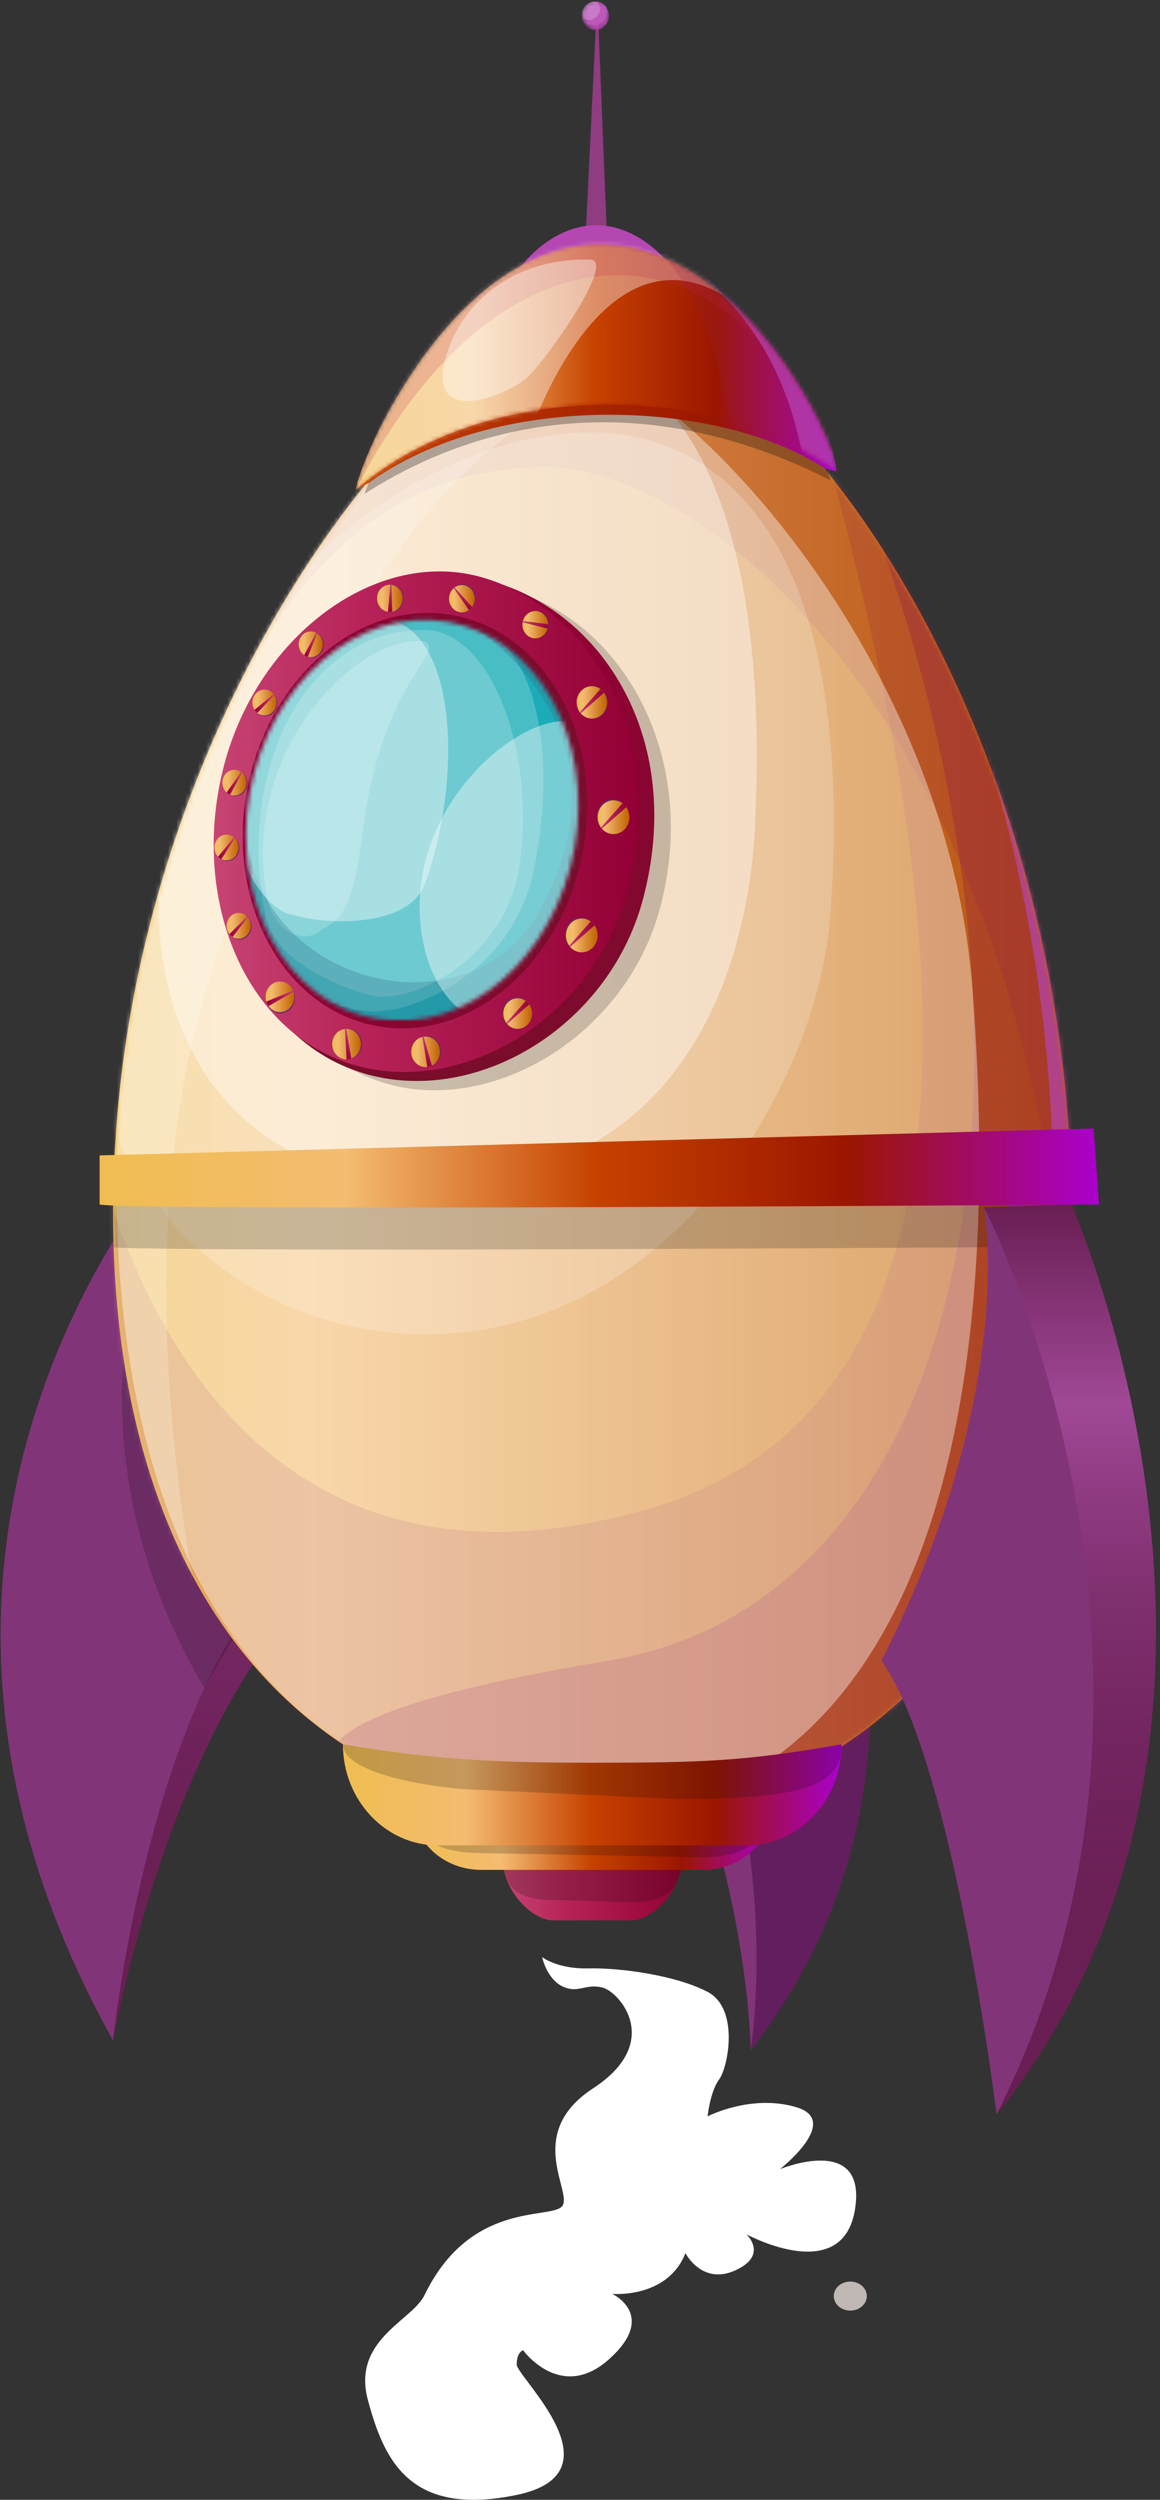 <svg width="273" height="588" viewBox="0 0 273 588" fill="none" xmlns="http://www.w3.org/2000/svg">
<rect x="0" y="0" width="273" height="588" fill="#333333" stroke="none"/>
<g id="cohete">
<g id="Group">
<path id="Vector" d="M176.653 482.259C176.653 482.259 176.497 410.504 124.781 346.576C61.885 268.828 162.562 283.966 162.562 283.966C155.925 274.506 239.754 402.045 176.653 482.259Z" fill="#823479"/>
<path id="Vector_2" d="M176.653 482.259C176.653 482.259 189.143 410.297 139.374 343.024C79.74 262.419 165.181 283.966 165.181 283.966C157.836 275.303 249.197 388.932 176.653 482.259Z" fill="#631E5E"/>
<path id="Vector_3" opacity="0.2" d="M166.456 437.221C166.456 437.221 155.565 373.086 127.067 346.575C54.483 279.057 164.847 283.965 164.847 283.965C156.338 275.038 218.032 354.54 166.456 437.221Z" fill="#0B0A0C"/>
<path id="Vector_4" d="M26.605 479.949C26.605 479.949 40.323 402.283 77.005 371.06C149.895 309.017 52.509 269.253 52.509 269.253C52.509 269.253 -41.432 358.109 26.605 479.949Z" fill="url(#paint0_linear_43_766)"/>
<path id="Vector_5" d="M26.606 479.949C26.606 479.949 34.749 402.283 64.928 371.06C131.852 301.821 43.219 269.253 43.219 269.253C43.219 269.253 -41.431 358.109 26.606 479.949Z" fill="#823479"/>
<path id="Vector_6" opacity="0.2" d="M48.068 397.08C48.068 397.08 55.089 383.947 64.929 371.061C123.787 293.973 43.219 269.254 43.219 269.254C43.219 269.254 7.498 327.792 48.068 397.08Z" fill="#0B0A0C"/>
<g id="Group_2">
<path id="Vector_7" d="M252.142 285.01C252.142 382.037 201.654 427.232 139.374 427.232C77.094 427.232 26.606 379.81 26.606 285.01C26.606 168.893 104.233 74.763 141.232 74.763C182.464 74.763 252.142 168.893 252.142 285.01Z" fill="url(#paint1_linear_43_766)"/>
<g id="Clip path group">
<mask id="mask0_43_766" style="mask-type:luminance" maskUnits="userSpaceOnUse" x="26" y="74" width="227" height="354">
<g id="SVGID_00000158025584334059189310000012017291091320089764_">
<path id="Vector_8" d="M252.142 285.01C252.142 382.037 201.654 427.232 139.374 427.232C77.094 427.232 26.606 379.81 26.606 285.01C26.606 168.893 104.233 74.763 141.232 74.763C182.464 74.763 252.142 168.893 252.142 285.01Z" fill="white"/>
</g>
</mask>
<g mask="url(#mask0_43_766)">
<g id="Group_3">
<path id="Vector_9" opacity="0.2" d="M252.141 330.429C288.373 134.689 72.046 -56.407 45.036 52.981C18.026 162.37 -28.425 280.011 -18.206 308.68C-7.986 337.349 6.878 237.461 6.878 225.764C6.878 214.066 13.221 284.347 40.013 200.595C66.335 118.314 104.214 110.606 126.752 109.855C167.599 108.492 247.495 176.21 252.141 330.429Z" fill="#962245"/>
<path id="Vector_10" opacity="0.2" d="M187.183 80.487C209.405 158.415 256.379 325.726 151.806 355.143C31.961 388.856 18.025 247.551 18.025 247.551C18.025 247.551 21.248 488.498 26.605 490.527C31.961 492.555 296.733 463.909 296.733 463.909V128.758L187.183 80.487Z" fill="#962245"/>
<path id="Vector_11" opacity="0.2" d="M187.183 80.487C255.857 218.203 240.063 374.6 143.107 390.636C24.839 410.196 104.077 427.232 104.077 427.232C104.077 427.232 21.249 488.497 26.605 490.527C31.962 492.555 296.733 463.909 296.733 463.909V128.758L187.183 80.487Z" fill="#962245"/>
<path id="Vector_12" opacity="0.2" d="M187.183 80.487C255.857 218.203 240.063 374.6 143.107 390.636C24.839 410.196 104.077 427.232 104.077 427.232C104.077 427.232 21.249 488.497 26.605 490.527C31.962 492.555 296.733 463.909 296.733 463.909V128.758L187.183 80.487Z" fill="#962245"/>
<path id="Vector_13" opacity="0.7" d="M187.183 80.487C276.295 212.839 268.399 414.458 154.593 432.478C36.208 451.223 104.077 427.232 104.077 427.232C104.077 427.232 21.249 488.497 26.605 490.527C31.962 492.555 296.733 463.909 296.733 463.909V128.758L187.183 80.487Z" fill="#B547B2"/>
<path id="Vector_14" opacity="0.2" d="M232.631 167.313C254.671 110.225 72.044 -56.407 45.035 52.981C18.025 162.37 -28.426 280.011 -18.207 308.681C-7.987 337.349 57.974 445.762 57.974 434.064C57.974 422.367 22.671 316.589 48.683 232.56C74.696 148.53 100.371 106.074 143.106 89.184C185.842 72.293 232.631 167.313 232.631 167.313Z" fill="white"/>
<path id="Vector_15" opacity="0.2" d="M139.373 101.691C164.909 101.81 202.105 120.826 195.453 214.765C192.382 258.139 154.055 317.957 94.207 313.623C39.194 309.639 1.039 252.99 31.387 190.38C61.736 127.769 105.946 101.536 139.373 101.691Z" fill="white"/>
<path id="Vector_16" opacity="0.4" d="M130.464 83.273C156 83.392 181.46 112.095 177.745 193.388C175.759 236.834 153.98 282.081 94.133 277.747C39.12 273.763 26.842 217.114 45.272 173.616C72.483 109.394 97.039 83.119 130.464 83.273Z" fill="url(#paint2_radial_43_766)"/>
<path id="Vector_17" opacity="0.4" d="M130.465 83.273C156 83.392 222.692 151.491 228.866 232.615C245.37 449.456 129.409 445.827 77.507 408.08C5.71 355.863 26.841 217.113 45.271 173.616C72.483 109.394 97.039 83.119 130.465 83.273Z" fill="url(#paint3_radial_43_766)"/>
</g>
</g>
</g>
<g id="Clip path group_2">
<mask id="mask1_43_766" style="mask-type:luminance" maskUnits="userSpaceOnUse" x="26" y="74" width="227" height="354">
<g id="SVGID_00000158025584334059189310000012017291091320089764__2">
<path id="Vector_18" d="M252.142 285.01C252.142 382.037 201.654 427.232 139.374 427.232C77.094 427.232 26.606 379.81 26.606 285.01C26.606 168.893 104.233 74.763 141.232 74.763C182.464 74.763 252.142 168.893 252.142 285.01Z" fill="white"/>
</g>
</mask>
<g mask="url(#mask1_43_766)">
<path id="Vector_19" opacity="0.2" d="M23.446 293.209C31.874 294.813 258.645 293.209 258.645 293.209L257.392 275.325L23.446 281.659V293.209Z" fill="#0B0A0C"/>
</g>
</g>
</g>
<path id="Vector_20" d="M139.374 439.665C131.147 439.665 126.137 439.235 118.271 436.988C118.271 445.111 125.584 451.695 130.021 451.695H148.728C153.166 451.695 160.479 445.111 160.479 436.988C152.324 439.467 148.692 439.665 139.374 439.665Z" fill="url(#paint4_linear_43_766)"/>
<path id="Vector_21" opacity="0.2" d="M139.374 439.665C131.147 439.665 126.137 439.235 118.271 436.988C118.271 445.111 123.396 446.205 127.434 446.835L148.728 447.453C153.166 447.453 160.479 446.835 160.479 436.989C152.324 439.467 148.692 439.665 139.374 439.665Z" fill="#0B0A0C"/>
<path id="Vector_22" d="M139.374 427.803C122.939 427.803 112.927 427.372 97.211 425.126C97.211 433.248 104.397 439.832 113.262 439.832H165.483C174.348 439.832 181.534 433.248 181.534 425.126C165.244 427.603 157.99 427.803 139.374 427.803Z" fill="url(#paint5_linear_43_766)"/>
<path id="Vector_23" opacity="0.2" d="M139.374 427.803C122.939 427.803 112.927 427.372 97.211 425.126C97.211 433.248 104.397 435.878 113.262 435.878L165.483 436.866C174.348 436.866 181.534 433.248 181.534 425.126C165.244 427.603 157.99 427.803 139.374 427.803Z" fill="#0B0A0C"/>
<path id="Vector_24" d="M139.374 414.623C116.503 414.623 102.572 413.927 80.703 410.296C80.703 423.422 90.703 434.063 103.039 434.063H175.709C188.045 434.063 198.045 423.422 198.045 410.296C175.375 414.301 165.279 414.623 139.374 414.623Z" fill="url(#paint6_linear_43_766)"/>
<path id="Vector_25" opacity="0.2" d="M139.374 414.623C116.503 414.623 102.572 413.927 80.703 410.296C80.703 414.979 90.6 418.806 106.854 420.645C107.813 420.754 108.779 420.823 109.743 420.867L159.475 423.167C190.208 423.167 198.045 419.73 198.045 410.295C175.375 414.301 165.279 414.623 139.374 414.623Z" fill="#0B0A0C"/>
<path id="Vector_26" d="M140.738 3.376H140.361L137.5 62.168L143.107 62.147L140.738 3.376Z" fill="#8F3C81"/>
<path id="Vector_27" d="M164.828 79.594C164.828 90.458 153.847 73.799 140.303 73.799C126.759 73.799 115.779 90.458 115.779 79.594C115.779 68.731 126.759 52.981 140.303 52.981C153.848 52.981 164.828 68.731 164.828 79.594Z" fill="#B547B2"/>
<g id="Group_4">
<g id="Clip path group_3">
<mask id="mask2_43_766" style="mask-type:luminance" maskUnits="userSpaceOnUse" x="136" y="0" width="8" height="8">
<g id="SVGID_00000167374254760229547950000003987236683818581404_">
<path id="Vector_28" d="M140.304 7.069C142.139 7.069 143.626 5.487 143.626 3.535C143.626 1.582 142.139 0 140.304 0C138.47 0 136.982 1.582 136.982 3.535C136.982 5.487 138.47 7.069 140.304 7.069Z" fill="white"/>
</g>
</mask>
<g mask="url(#mask2_43_766)">
<path id="Vector_29" d="M143.301 3.701C143.301 5.561 141.885 7.069 140.136 7.069C138.388 7.069 136.971 5.561 136.971 3.701C136.971 1.84 138.388 0.333 140.136 0.333C141.885 0.333 143.301 1.84 143.301 3.701Z" fill="#B547B2"/>
</g>
</g>
<g id="Clip path group_4">
<mask id="mask3_43_766" style="mask-type:luminance" maskUnits="userSpaceOnUse" x="136" y="0" width="8" height="8">
<g id="SVGID_00000167374254760229547950000003987236683818581404__2">
<path id="Vector_30" d="M140.304 7.069C142.139 7.069 143.626 5.487 143.626 3.535C143.626 1.582 142.139 0 140.304 0C138.47 0 136.982 1.582 136.982 3.535C136.982 5.487 138.47 7.069 140.304 7.069Z" fill="white"/>
</g>
</mask>
<g mask="url(#mask3_43_766)">
<path id="Vector_31" opacity="0.1" d="M142.883 2.022C143.355 3.449 142.389 5.112 140.726 5.734C139.062 6.357 137.331 5.704 136.859 4.276C136.388 2.848 137.354 1.186 139.017 0.564C140.68 -0.058 142.412 0.594 142.883 2.022Z" fill="white"/>
</g>
</g>
<g id="Clip path group_5">
<mask id="mask4_43_766" style="mask-type:luminance" maskUnits="userSpaceOnUse" x="136" y="0" width="8" height="8">
<g id="SVGID_00000167374254760229547950000003987236683818581404__3">
<path id="Vector_32" d="M140.304 7.069C142.139 7.069 143.626 5.487 143.626 3.535C143.626 1.582 142.139 0 140.304 0C138.47 0 136.982 1.582 136.982 3.535C136.982 5.487 138.47 7.069 140.304 7.069Z" fill="white"/>
</g>
</mask>
<g mask="url(#mask4_43_766)">
<path id="Vector_33" opacity="0.2" d="M140.794 0.915C141.469 1.711 141.251 3.092 140.305 4.001C139.36 4.909 138.046 5.001 137.37 4.206C136.695 3.41 136.914 2.029 137.859 1.12C138.805 0.211 140.119 0.119 140.794 0.915Z" fill="white"/>
</g>
</g>
</g>
<g id="Group_5">
<path id="Vector_34" opacity="0.3" d="M85.79 116.163C97.362 108.873 138.468 84.117 195.454 112.972C193.474 105.965 191.118 102.07 191.118 102.07C191.118 102.07 123.391 76.824 105.073 92.166C88.439 106.095 85.79 116.163 85.79 116.163Z" fill="#0B0A0C"/>
<path id="Vector_35" d="M194.371 110.321C168.52 93.463 116.499 92.065 86.752 113.625L83.697 115.215C83.697 115.215 108.857 63.149 141.278 63.149C171.984 63.149 196.91 110.871 196.91 110.871L194.371 110.321Z" fill="url(#paint7_linear_43_766)"/>
<g id="Group_6">
<g id="Clip path group_6">
<mask id="mask5_43_766" style="mask-type:luminance" maskUnits="userSpaceOnUse" x="83" y="57" width="114" height="59">
<g id="SVGID_00000145019851787806491830000015862301563860783263_">
<path id="Vector_36" d="M196.91 110.871C169.689 90.566 115.322 87.994 83.697 115.215C84.541 108.57 106.214 57.45 141.278 57.45C174.826 57.451 196.91 103.97 196.91 110.871Z" fill="white"/>
</g>
</mask>
<g mask="url(#mask5_43_766)">
<path id="Vector_37" d="M196.91 110.871C169.689 90.566 115.322 87.994 83.697 115.215C84.541 108.57 106.214 57.45 141.278 57.45C174.826 57.451 196.91 103.97 196.91 110.871Z" fill="url(#paint8_linear_43_766)"/>
</g>
</g>
<g id="Clip path group_7">
<mask id="mask6_43_766" style="mask-type:luminance" maskUnits="userSpaceOnUse" x="83" y="57" width="114" height="59">
<g id="SVGID_00000145019851787806491830000015862301563860783263__2">
<path id="Vector_38" d="M196.91 110.871C169.689 90.566 115.322 87.994 83.697 115.215C84.541 108.57 106.214 57.45 141.278 57.45C174.826 57.451 196.91 103.97 196.91 110.871Z" fill="white"/>
</g>
</mask>
<g mask="url(#mask6_43_766)">
<path id="Vector_39" opacity="0.4" d="M118.776 127.11C106.607 130.201 89.693 119.426 83.698 115.217C84.542 108.571 121.606 12.978 170.375 69.565C137.28 49.802 118.049 115.217 118.776 127.11Z" fill="url(#paint9_radial_43_766)"/>
</g>
</g>
<g id="Clip path group_8">
<mask id="mask7_43_766" style="mask-type:luminance" maskUnits="userSpaceOnUse" x="83" y="57" width="114" height="59">
<g id="SVGID_00000145019851787806491830000015862301563860783263__3">
<path id="Vector_40" d="M196.91 110.871C169.689 90.566 115.322 87.994 83.697 115.215C84.541 108.57 106.214 57.45 141.278 57.45C174.826 57.451 196.91 103.97 196.91 110.871Z" fill="white"/>
</g>
</mask>
<g mask="url(#mask7_43_766)">
<path id="Vector_41" opacity="0.2" d="M83.697 115.216C75.844 74.252 174.655 -30.999 196.91 110.872C174.655 50.501 118.991 46.775 83.697 115.216Z" fill="#BF2B52"/>
</g>
</g>
<g id="Clip path group_9">
<mask id="mask8_43_766" style="mask-type:luminance" maskUnits="userSpaceOnUse" x="83" y="57" width="114" height="59">
<g id="SVGID_00000145019851787806491830000015862301563860783263__4">
<path id="Vector_42" d="M196.91 110.871C169.689 90.566 115.322 87.994 83.697 115.215C84.541 108.57 106.214 57.45 141.278 57.45C174.826 57.451 196.91 103.97 196.91 110.871Z" fill="white"/>
</g>
</mask>
<g mask="url(#mask8_43_766)">
<path id="Vector_43" opacity="0.2" d="M173.418 109.181C168.441 71.08 157.816 61.187 148.529 51.873C143.75 47.081 187.752 52.484 196.911 110.871C184.231 110.394 178.13 108.548 173.418 109.181Z" fill="#962245"/>
</g>
</g>
<g id="Clip path group_10">
<mask id="mask9_43_766" style="mask-type:luminance" maskUnits="userSpaceOnUse" x="83" y="57" width="114" height="59">
<g id="SVGID_00000145019851787806491830000015862301563860783263__5">
<path id="Vector_44" d="M196.91 110.871C169.689 90.566 115.322 87.994 83.697 115.215C84.541 108.57 106.214 57.45 141.278 57.45C174.826 57.451 196.91 103.97 196.91 110.871Z" fill="white"/>
</g>
</mask>
<g mask="url(#mask9_43_766)">
<path id="Vector_45" opacity="0.7" d="M190.089 114.553C185.112 76.453 166.256 66.764 156.968 57.45C152.189 52.658 187.751 52.483 196.911 110.871C184.23 110.394 194.8 113.92 190.089 114.553Z" fill="#B547B2"/>
</g>
</g>
<g id="Clip path group_11">
<mask id="mask10_43_766" style="mask-type:luminance" maskUnits="userSpaceOnUse" x="83" y="57" width="114" height="59">
<g id="SVGID_00000145019851787806491830000015862301563860783263__6">
<path id="Vector_46" d="M196.91 110.871C169.689 90.566 115.322 87.994 83.697 115.215C84.541 108.57 106.214 57.45 141.278 57.45C174.826 57.451 196.91 103.97 196.91 110.871Z" fill="white"/>
</g>
</mask>
<g mask="url(#mask10_43_766)">
<path id="Vector_47" opacity="0.4" d="M138.841 61.054C118.92 60.608 107.282 73.321 104.568 85.429C101.214 100.4 119.937 92.88 124.436 88.456C128.935 84.032 145.193 61.196 138.841 61.054Z" fill="url(#paint10_radial_43_766)"/>
</g>
</g>
</g>
</g>
<path id="Vector_48" d="M234.537 497.308C234.537 497.308 253.735 423.356 231.568 283.966L252.136 283.278C252.136 283.278 307.044 407.231 234.537 497.308Z" fill="url(#paint11_linear_43_766)"/>
<path id="Vector_49" d="M234.537 497.308C234.537 497.308 224.294 414.179 207.444 390.637C239.823 326.546 231.567 283.966 231.567 283.966C231.567 283.966 287.511 392.876 234.537 497.308Z" fill="#823479"/>
<path id="Vector_50" opacity="0.2" d="M57.947 183.077C66.077 152.177 95.181 131.419 121.135 139.151C147.089 146.884 164.747 178.747 155.296 213.722C146.962 244.56 114.034 263.256 88.636 254.139C63.099 244.972 49.816 213.976 57.947 183.077Z" fill="#0B0A0C"/>
<path id="Vector_51" d="M54.56 181.275C62.691 150.375 91.301 129.47 116.669 137.028C142.038 144.586 161.18 174.104 151.366 211.337C143.222 242.233 110.757 260.972 84.217 252.03C59.103 243.568 46.43 212.175 54.56 181.275Z" fill="url(#paint12_linear_43_766)"/>
<path id="Vector_52" d="M52.745 179.948C60.807 149.303 88.945 128.499 113.825 135.912C138.703 143.325 157.413 172.518 147.679 209.444C139.603 240.085 107.688 258.753 81.663 249.972C57.034 241.663 44.681 210.593 52.745 179.948Z" fill="url(#paint13_linear_43_766)"/>
<g id="Group_7">
<path id="Vector_53" d="M147.917 191.999C147.917 194.196 146.244 195.975 144.18 195.975C142.117 195.975 140.444 194.196 140.444 191.999C140.444 189.803 142.117 188.023 144.18 188.023C146.244 188.023 147.917 189.803 147.917 191.999Z" fill="#682563"/>
<path id="Vector_54" d="M148.129 192.226C148.129 194.422 146.456 196.201 144.392 196.201C142.328 196.201 140.656 194.422 140.656 192.226C140.656 190.029 142.328 188.25 144.392 188.25C146.456 188.25 148.129 190.029 148.129 192.226Z" fill="url(#paint14_linear_43_766)"/>
<path id="Vector_55" d="M141.423 194.667L146.494 188.938L146.96 189.321L147.396 189.862L141.645 194.916L141.423 194.667Z" fill="url(#paint15_linear_43_766)"/>
</g>
<g id="Group_8">
<path id="Vector_56" d="M143.039 165.277C143.039 167.381 141.435 169.088 139.458 169.088C137.48 169.088 135.876 167.381 135.876 165.277C135.876 163.173 137.48 161.466 139.458 161.466C141.435 161.466 143.039 163.173 143.039 165.277Z" fill="#682563"/>
<path id="Vector_57" d="M142.871 165.212C142.871 167.316 141.268 169.022 139.29 169.022C137.313 169.022 135.709 167.316 135.709 165.212C135.709 163.107 137.313 161.401 139.29 161.401C141.268 161.401 142.871 163.107 142.871 165.212Z" fill="url(#paint16_linear_43_766)"/>
<path id="Vector_58" d="M136.444 167.553L141.305 162.061L141.752 162.429L142.17 162.947L136.657 167.792L136.444 167.553Z" fill="url(#paint17_linear_43_766)"/>
</g>
<g id="Group_9">
<path id="Vector_59" d="M127.96 149.508C126.629 150.576 124.736 150.292 123.732 148.875C122.729 147.458 122.995 145.445 124.327 144.376C125.659 143.309 127.551 143.592 128.555 145.009C129.557 146.426 129.291 148.441 127.96 149.508Z" fill="#682563"/>
<path id="Vector_60" d="M127.794 149.508C126.462 150.576 124.57 150.292 123.566 148.875C122.563 147.458 122.829 145.445 124.16 144.376C125.492 143.309 127.385 143.592 128.389 145.009C129.392 146.426 129.125 148.441 127.794 149.508Z" fill="url(#paint18_linear_43_766)"/>
<path id="Vector_61" d="M123.052 146.092L128.993 146.787L128.987 147.294L128.872 147.856L123.01 146.365L123.052 146.092Z" fill="url(#paint19_linear_43_766)"/>
</g>
<g id="Group_10">
<path id="Vector_62" d="M108.723 143.862C107.058 143.768 105.779 142.256 105.868 140.484C105.956 138.713 107.376 137.352 109.041 137.446C110.706 137.539 111.985 139.051 111.897 140.823C111.809 142.595 110.388 143.955 108.723 143.862Z" fill="#682563"/>
<path id="Vector_63" d="M108.543 144.034C106.878 143.94 105.6 142.429 105.688 140.657C105.776 138.885 107.197 137.524 108.862 137.618C110.527 137.712 111.805 139.224 111.717 140.995C111.629 142.767 110.208 144.128 108.543 144.034Z" fill="url(#paint20_linear_43_766)"/>
<path id="Vector_64" d="M106.977 138.173L111.107 142.77L110.795 143.154L110.367 143.506L106.779 138.353L106.977 138.173Z" fill="url(#paint21_linear_43_766)"/>
</g>
<g id="Group_11">
<path id="Vector_65" d="M89.862 143.011C88.683 141.757 88.683 139.723 89.862 138.469C91.042 137.214 92.953 137.214 94.131 138.469C95.309 139.724 95.311 141.758 94.131 143.011C92.953 144.266 91.042 144.266 89.862 143.011Z" fill="#682563"/>
<path id="Vector_66" d="M91.755 143.953C93.422 143.953 94.774 142.515 94.774 140.741C94.774 138.967 93.422 137.529 91.755 137.529C90.088 137.529 88.737 138.967 88.737 140.741C88.737 142.515 90.088 143.953 91.755 143.953Z" fill="url(#paint22_linear_43_766)"/>
<path id="Vector_67" d="M92.14 137.54L92.32 143.896L91.847 143.961L91.307 143.916L91.879 137.533L92.14 137.54Z" fill="url(#paint23_linear_43_766)"/>
</g>
<g id="Group_12">
<path id="Vector_68" d="M140.444 219.805C140.444 222.001 138.772 223.781 136.708 223.781C134.644 223.781 132.971 222.001 132.971 219.805C132.971 217.609 134.644 215.829 136.708 215.829C138.772 215.829 140.444 217.609 140.444 219.805Z" fill="#682563"/>
<path id="Vector_69" d="M140.655 220.03C140.655 222.226 138.982 224.006 136.919 224.006C134.855 224.006 133.182 222.226 133.182 220.03C133.182 217.834 134.855 216.054 136.919 216.054C138.982 216.054 140.655 217.834 140.655 220.03Z" fill="url(#paint24_linear_43_766)"/>
<path id="Vector_70" d="M133.95 222.473L139.021 216.742L139.488 217.126L139.923 217.667L134.172 222.722L133.95 222.473Z" fill="url(#paint25_linear_43_766)"/>
</g>
<g id="Group_13">
<path id="Vector_71" d="M125.018 238.199C125.018 240.185 123.505 241.796 121.638 241.796C119.771 241.796 118.258 240.185 118.258 238.199C118.258 236.212 119.771 234.602 121.638 234.602C123.505 234.602 125.018 236.212 125.018 238.199Z" fill="#682563"/>
<path id="Vector_72" d="M125.21 238.403C125.21 240.389 123.697 242 121.83 242C119.963 242 118.45 240.389 118.45 238.403C118.45 236.416 119.963 234.806 121.83 234.806C123.697 234.806 125.21 236.416 125.21 238.403Z" fill="url(#paint26_linear_43_766)"/>
<path id="Vector_73" d="M119.144 240.613L123.732 235.428L124.153 235.775L124.548 236.265L119.344 240.837L119.144 240.613Z" fill="url(#paint27_linear_43_766)"/>
</g>
<g id="Group_14">
<path id="Vector_74" d="M98.751 250.448C97.129 249.464 96.565 247.268 97.489 245.541C98.415 243.816 100.478 243.215 102.101 244.199C103.723 245.182 104.287 247.379 103.362 249.106C102.437 250.832 100.372 251.433 98.751 250.448Z" fill="#682563"/>
<path id="Vector_75" d="M98.49 250.525C96.868 249.54 96.304 247.344 97.228 245.618C98.153 243.892 100.217 243.292 101.84 244.275C103.461 245.26 104.026 247.457 103.101 249.183C102.176 250.908 100.111 251.509 98.49 250.525Z" fill="url(#paint28_linear_43_766)"/>
<path id="Vector_76" d="M99.691 243.822L101.65 250.631L101.158 250.849L100.564 250.971L99.408 243.896L99.691 243.822Z" fill="url(#paint29_linear_43_766)"/>
</g>
<g id="Group_15">
<path id="Vector_77" d="M79.822 248.45C78.319 247.271 77.997 245.02 79.105 243.42C80.212 241.821 82.328 241.479 83.831 242.657C85.334 243.836 85.655 246.087 84.548 247.687C83.442 249.287 81.325 249.628 79.822 248.45Z" fill="#682563"/>
<path id="Vector_78" d="M79.555 248.493C78.052 247.315 77.731 245.062 78.838 243.463C79.945 241.863 82.061 241.522 83.564 242.701C85.067 243.879 85.388 246.131 84.28 247.73C83.174 249.331 81.058 249.671 79.555 248.493Z" fill="url(#paint30_linear_43_766)"/>
<path id="Vector_79" d="M81.481 241.984L82.682 248.99L82.169 249.145L81.566 249.194L81.191 242.024L81.481 241.984Z" fill="url(#paint31_linear_43_766)"/>
</g>
<g id="Group_16">
<path id="Vector_80" d="M62.809 233.591C63.401 231.706 65.316 230.689 67.087 231.318C68.858 231.947 69.814 233.985 69.223 235.869C68.632 237.754 66.716 238.771 64.945 238.142C63.174 237.513 62.218 235.475 62.809 233.591Z" fill="#682563"/>
<path id="Vector_81" d="M62.688 233.334C63.279 231.449 65.195 230.432 66.966 231.061C68.737 231.69 69.693 233.728 69.102 235.612C68.511 237.497 66.596 238.514 64.824 237.885C63.053 237.255 62.097 235.217 62.688 233.334Z" fill="url(#paint32_linear_43_766)"/>
<path id="Vector_82" d="M69.1 233.282L63.206 236.654L62.909 236.182L62.68 235.584L68.977 233L69.1 233.282Z" fill="url(#paint33_linear_43_766)"/>
</g>
<g id="Group_17">
<path id="Vector_83" d="M53.519 218.108C53.428 216.435 54.628 215.002 56.199 214.906C57.77 214.809 59.118 216.086 59.209 217.758C59.3 219.43 58.099 220.863 56.529 220.96C54.957 221.055 53.61 219.779 53.519 218.108Z" fill="#682563"/>
<path id="Vector_84" d="M53.349 217.945C53.258 216.273 54.458 214.84 56.028 214.743C57.599 214.646 58.946 215.923 59.038 217.594C59.13 219.265 57.929 220.699 56.359 220.797C54.786 220.894 53.44 219.617 53.349 217.945Z" fill="url(#paint34_linear_43_766)"/>
<path id="Vector_85" d="M58.352 215.771L54.729 220.372L54.358 220.101L54.004 219.711L58.173 215.592L58.352 215.771Z" fill="url(#paint35_linear_43_766)"/>
</g>
<g id="Group_18">
<path id="Vector_86" d="M50.681 199.969C50.434 198.315 51.494 196.761 53.048 196.499C54.602 196.235 56.063 197.363 56.309 199.017C56.556 200.671 55.497 202.225 53.942 202.487C52.389 202.75 50.928 201.622 50.681 199.969Z" fill="#682563"/>
<path id="Vector_87" d="M50.497 199.827C50.249 198.173 51.309 196.619 52.864 196.357C54.418 196.095 55.878 197.221 56.124 198.875C56.371 200.529 55.312 202.083 53.758 202.345C52.204 202.608 50.744 201.481 50.497 199.827Z" fill="url(#paint36_linear_43_766)"/>
<path id="Vector_88" d="M55.273 197.132L52.098 202.094L51.703 201.864L51.314 201.514L55.078 196.973L55.273 197.132Z" fill="url(#paint37_linear_43_766)"/>
</g>
<g id="Group_19">
<path id="Vector_89" d="M52.596 184.916C52.236 183.285 53.187 181.654 54.719 181.272C56.252 180.889 57.785 181.901 58.144 183.531C58.504 185.162 57.553 186.794 56.02 187.176C54.489 187.558 52.956 186.547 52.596 184.916Z" fill="#682563"/>
<path id="Vector_90" d="M52.402 184.788C52.042 183.157 52.993 181.526 54.526 181.144C56.058 180.761 57.592 181.773 57.951 183.403C58.311 185.034 57.36 186.666 55.827 187.048C54.295 187.43 52.761 186.418 52.402 184.788Z" fill="url(#paint38_linear_43_766)"/>
<path id="Vector_91" d="M56.98 181.731L54.153 186.926L53.745 186.727L53.332 186.407L56.775 181.588L56.98 181.731Z" fill="url(#paint39_linear_43_766)"/>
</g>
<g id="Group_20">
<path id="Vector_92" d="M59.561 165.305C59.621 163.632 60.946 162.328 62.519 162.392C64.091 162.457 65.317 163.866 65.256 165.539C65.195 167.212 63.871 168.516 62.298 168.452C60.726 168.388 59.5 166.979 59.561 165.305Z" fill="#682563"/>
<path id="Vector_93" d="M59.406 165.127C59.467 163.454 60.791 162.149 62.364 162.214C63.936 162.278 65.162 163.687 65.101 165.361C65.041 167.034 63.716 168.338 62.143 168.273C60.571 168.21 59.345 166.801 59.406 165.127Z" fill="url(#paint40_linear_43_766)"/>
<path id="Vector_94" d="M64.584 163.476L60.562 167.684L60.217 167.376L59.898 166.951L64.421 163.279L64.584 163.476Z" fill="url(#paint41_linear_43_766)"/>
</g>
<g id="Group_21">
<path id="Vector_95" d="M70.673 152.706C70.128 151.135 70.881 149.391 72.358 148.81C73.834 148.23 75.473 149.032 76.019 150.603C76.564 152.175 75.81 153.918 74.334 154.499C72.857 155.079 71.219 154.276 70.673 152.706Z" fill="#682563"/>
<path id="Vector_96" d="M70.466 152.604C69.92 151.033 70.674 149.289 72.151 148.709C73.627 148.128 75.266 148.931 75.811 150.502C76.357 152.073 75.603 153.817 74.126 154.397C72.651 154.978 71.011 154.176 70.466 152.604Z" fill="url(#paint42_linear_43_766)"/>
<path id="Vector_97" d="M74.656 148.971L72.453 154.496L72.024 154.353L71.577 154.089L74.435 148.855L74.656 148.971Z" fill="url(#paint43_linear_43_766)"/>
</g>
<path id="Vector_98" d="M59.084 181.533C65.983 155.314 88.846 139.205 110.15 145.552C131.455 151.9 143.132 178.3 136.233 204.519C129.334 230.738 106.471 246.847 85.167 240.5C63.863 234.152 52.185 207.752 59.084 181.533Z" fill="url(#paint44_linear_43_766)"/>
<g id="Group_22">
<g id="Clip path group_12">
<mask id="mask11_43_766" style="mask-type:luminance" maskUnits="userSpaceOnUse" x="57" y="145" width="80" height="96">
<g id="SVGID_00000034775957443868631290000014801815944499218816_">
<path id="Vector_99" d="M134.198 204.042C140.857 178.732 129.598 153.252 109.05 147.131C88.503 141.01 66.448 156.565 59.789 181.875C53.13 207.185 64.389 232.665 84.936 238.786C105.484 244.907 127.539 229.352 134.198 204.042Z" fill="white"/>
</g>
</mask>
<g mask="url(#mask11_43_766)">
<g id="Group_23">
<g id="Clip path group_13">
<mask id="mask12_43_766" style="mask-type:luminance" maskUnits="userSpaceOnUse" x="42" y="141" width="115" height="100">
<g id="SVGID_00000018941179526545905090000014252179619439785656_">
<path id="Vector_100" d="M156.867 240.033H42.498C42.498 192.19 68.1 141.177 99.682 141.177C131.265 141.177 156.867 192.189 156.867 240.033Z" fill="white"/>
</g>
</mask>
<g mask="url(#mask12_43_766)">
<path id="Vector_101" d="M156.867 240.033H42.498C42.498 192.19 68.1 141.177 99.682 141.177C131.265 141.177 156.867 192.189 156.867 240.033Z" fill="#08AAAC"/>
</g>
</g>
<g id="Clip path group_14">
<mask id="mask13_43_766" style="mask-type:luminance" maskUnits="userSpaceOnUse" x="42" y="141" width="115" height="100">
<g id="SVGID_00000018941179526545905090000014252179619439785656__2">
<path id="Vector_102" d="M156.867 240.033H42.498C42.498 192.19 68.1 141.177 99.682 141.177C131.265 141.177 156.867 192.189 156.867 240.033Z" fill="white"/>
</g>
</mask>
<g mask="url(#mask13_43_766)">
<g id="Group_24">
<path id="Vector_103" d="M47.392 247.746H151.703C155.208 247.746 157.961 243.564 157.706 238.661C155.054 187.644 130.032 141.197 99.556 141.197C69.018 141.197 43.956 185.92 41.391 238.682C41.152 243.578 43.894 247.746 47.392 247.746Z" fill="#1CACB7"/>
<path id="Vector_104" opacity="0.2" d="M47.392 247.746H151.703C155.208 247.746 157.961 243.564 157.706 238.661C155.054 187.644 130.032 141.197 99.556 141.197C69.018 141.197 43.956 185.92 41.391 238.682C41.152 243.578 43.894 247.746 47.392 247.746Z" fill="white"/>
<path id="Vector_105" d="M54.257 243.895L146.554 244.858C150.059 244.858 152.812 240.675 152.557 235.773C149.905 184.755 132.791 143.4 99.556 143.4C63.476 143.4 47.226 192.492 47.226 234.828C47.225 239.738 50.758 243.895 54.257 243.895Z" fill="#1CACB7"/>
<path id="Vector_106" opacity="0.2" d="M91.024 237.636C94.273 237.636 120.438 231.377 125.841 203.711C131.072 176.927 127.526 143.401 99.579 143.401C66.136 143.401 55.105 173.152 55.105 212.393C55.106 226.681 79.448 240.033 91.024 237.636Z" fill="white"/>
<path id="Vector_107" opacity="0.2" d="M89.317 234.405C100.1 234.959 119.519 223.764 122.337 203.105C126.034 175.999 115.316 148.38 99.956 148.178C71.473 147.803 55.163 182.368 62.685 216.076C65.354 228.038 86.074 234.405 89.317 234.405Z" fill="white"/>
<path id="Vector_108" opacity="0.2" d="M75.464 218.856C80.351 216.029 82.86 214.832 85.441 195.027C90.029 159.814 105.106 153.517 99.957 150.87C83.729 148.945 55.931 177.639 62.971 211.552C64.554 219.183 71.345 222.262 75.464 218.856Z" fill="white"/>
<path id="Vector_109" opacity="0.3" d="M109.812 146.359C109.812 146.359 156.306 155.649 147.149 239.472C144.527 263.474 67.789 260.118 45.263 247.265C40.229 244.393 41.316 237.509 41.902 231.243C42.305 226.942 57.297 181.771 57.918 194.637C59.711 231.781 110.632 244.494 127.207 213.875C150.93 170.054 109.812 146.359 109.812 146.359Z" fill="#376F89"/>
<path id="Vector_110" opacity="0.4" d="M112.78 239.536C119.048 241.682 139.642 242.986 143.589 232.074C152.492 207.463 151.252 172.138 133.919 169.731C121.457 168 93.373 191.637 99.655 221.964C102.149 234.001 109.537 239.536 112.78 239.536Z" fill="url(#paint45_radial_43_766)"/>
<path id="Vector_111" opacity="0.4" d="M69.243 215.236C75.51 217.381 96.105 218.685 100.051 207.773C108.955 183.162 107.715 147.837 90.381 145.43C77.92 143.7 49.835 167.336 56.117 197.665C58.61 209.701 65.999 215.236 69.243 215.236Z" fill="url(#paint46_radial_43_766)"/>
<path id="Vector_112" opacity="0.7" d="M123.773 144.302C149.73 163.61 170.056 225.003 160.502 250.229C150.948 275.454 134.025 238.594 134.025 238.594C134.025 238.594 156.009 210.723 123.773 144.302Z" fill="url(#paint47_linear_43_766)"/>
</g>
</g>
</g>
</g>
</g>
</g>
</g>
<path id="Vector_113" d="M23.446 283.323C31.874 284.927 258.645 283.323 258.645 283.323L257.392 265.439L23.446 271.773V283.323Z" fill="url(#paint48_linear_43_766)"/>
<g id="espumacohete">
<path id="Vector_114" d="M99.891 539.875C110.561 517.873 128.984 522.014 132.155 519.092C135.327 516.163 123.001 502.032 139.586 491.206C156.178 480.387 145.791 468.444 141.723 467.488C137.656 466.525 136.139 468.989 132.408 467.246C128.739 465.529 127.613 460.5 127.582 460.345C127.797 460.507 131.412 463.179 138.49 463.004C145.791 462.823 158.913 464.56 166.496 468.505C174.072 472.45 171.353 486.285 169.246 489.113C167.14 491.94 166.519 497.804 166.519 497.804C166.519 497.804 176.807 492.465 187.455 495.663C189.416 496.249 190.526 497.117 191.024 498.141C193.238 502.658 183.563 510.219 183.563 510.219C183.563 510.219 204.162 501.682 201.205 519.758C198.294 537.505 176.455 525.966 175.673 525.548C176.018 525.885 180.683 530.557 173.076 534.018C165.179 537.613 161.318 529.972 161.318 529.972C157.097 540.723 144.082 539.565 144.082 539.565C144.082 539.565 154.845 544.54 143.424 554.854C132.01 565.168 123.101 552.801 123.101 552.801C123.101 552.801 121.592 553.272 121.607 556.187C121.623 559.096 146.572 581.723 121.531 586.867C112.806 588.658 106.394 588.22 101.568 586.295C92.544 582.686 89.105 573.86 86.6 564.603C82.747 550.398 96.964 545.9 99.891 539.875Z" fill="white"/>
<path id="Vector_115" d="M203.897 539.301C203.409 537.463 201.318 536.321 199.228 536.75C197.136 537.179 195.837 539.017 196.325 540.855C196.813 542.692 198.904 543.834 200.995 543.405C203.086 542.976 204.385 541.139 203.897 539.301Z" fill="#BFB8B5"/>
</g>
</g>
</g>
<defs>
<linearGradient id="paint0_linear_43_766" x1="52.977" y1="269.253" x2="52.977" y2="479.949" gradientUnits="userSpaceOnUse">
<stop stop-color="#691E53"/>
<stop offset="0.22" stop-color="#A04896"/>
<stop offset="0.305" stop-color="#913C84"/>
<stop offset="0.437" stop-color="#7F2F6E"/>
<stop offset="0.583" stop-color="#73255F"/>
<stop offset="0.753" stop-color="#6B2056"/>
<stop offset="1" stop-color="#691E53"/>
</linearGradient>
<linearGradient id="paint1_linear_43_766" x1="26.606" y1="250.998" x2="252.141" y2="250.998" gradientUnits="userSpaceOnUse">
<stop stop-color="#EFBD50"/>
<stop offset="0.207" stop-color="#F4BC71"/>
<stop offset="1" stop-color="#C16000"/>
</linearGradient>
<radialGradient id="paint2_radial_43_766" cx="0" cy="0" r="1" gradientUnits="userSpaceOnUse" gradientTransform="translate(107.691 180.654) scale(81.65 86.884)">
<stop stop-color="white"/>
<stop offset="1" stop-color="white"/>
</radialGradient>
<radialGradient id="paint3_radial_43_766" cx="0" cy="0" r="1" gradientUnits="userSpaceOnUse" gradientTransform="translate(128.942 255.543) scale(135.12 143.782)">
<stop stop-color="white"/>
<stop offset="1" stop-color="white"/>
</radialGradient>
<linearGradient id="paint4_linear_43_766" x1="118.27" y1="444.342" x2="160.478" y2="444.342" gradientUnits="userSpaceOnUse">
<stop stop-color="#C64473"/>
<stop offset="0.35" stop-color="#B72358"/>
<stop offset="1" stop-color="#930035"/>
</linearGradient>
<linearGradient id="paint5_linear_43_766" x1="97.212" y1="432.479" x2="181.535" y2="432.479" gradientUnits="userSpaceOnUse">
<stop stop-color="#EFBD50"/>
<stop offset="0.246" stop-color="#F4BC71"/>
<stop offset="0.497" stop-color="#C64200"/>
<stop offset="0.749" stop-color="#9B1600"/>
<stop offset="1" stop-color="#AA00CE"/>
</linearGradient>
<linearGradient id="paint6_linear_43_766" x1="80.703" y1="422.18" x2="198.044" y2="422.18" gradientUnits="userSpaceOnUse">
<stop stop-color="#EFBD50"/>
<stop offset="0.246" stop-color="#F4BC71"/>
<stop offset="0.497" stop-color="#C64200"/>
<stop offset="0.749" stop-color="#9B1600"/>
<stop offset="1" stop-color="#AA00CE"/>
</linearGradient>
<linearGradient id="paint7_linear_43_766" x1="83.698" y1="89.183" x2="196.91" y2="89.183" gradientUnits="userSpaceOnUse">
<stop stop-color="#C64200"/>
<stop offset="0.749" stop-color="#9B1600"/>
<stop offset="1" stop-color="#AA00CE"/>
</linearGradient>
<linearGradient id="paint8_linear_43_766" x1="83.698" y1="86.333" x2="196.91" y2="86.333" gradientUnits="userSpaceOnUse">
<stop stop-color="#EFBD50"/>
<stop offset="0.246" stop-color="#F4BC71"/>
<stop offset="0.497" stop-color="#C64200"/>
<stop offset="0.749" stop-color="#9B1600"/>
<stop offset="1" stop-color="#AA00CE"/>
</linearGradient>
<radialGradient id="paint9_radial_43_766" cx="0" cy="0" r="1" gradientUnits="userSpaceOnUse" gradientTransform="translate(127.036 89.697) scale(34.915 56.02)">
<stop stop-color="white"/>
<stop offset="1" stop-color="white"/>
</radialGradient>
<radialGradient id="paint10_radial_43_766" cx="0" cy="0" r="1" gradientUnits="userSpaceOnUse" gradientTransform="translate(122.231 77.676) scale(14.726 23.629)">
<stop stop-color="white"/>
<stop offset="1" stop-color="white"/>
</radialGradient>
<linearGradient id="paint11_linear_43_766" x1="251.811" y1="283.278" x2="251.811" y2="497.308" gradientUnits="userSpaceOnUse">
<stop stop-color="#691E53"/>
<stop offset="0.22" stop-color="#A04896"/>
<stop offset="0.305" stop-color="#913C84"/>
<stop offset="0.437" stop-color="#7F2F6E"/>
<stop offset="0.583" stop-color="#73255F"/>
<stop offset="0.753" stop-color="#6B2056"/>
<stop offset="1" stop-color="#691E53"/>
</linearGradient>
<linearGradient id="paint12_linear_43_766" x1="102.885" y1="135.467" x2="102.525" y2="254.281" gradientUnits="userSpaceOnUse">
<stop stop-color="#930035"/>
<stop offset="1" stop-color="#790D2B"/>
</linearGradient>
<linearGradient id="paint13_linear_43_766" x1="50.289" y1="193.277" x2="150.302" y2="193.277" gradientUnits="userSpaceOnUse">
<stop stop-color="#C64473"/>
<stop offset="0.35" stop-color="#B72358"/>
<stop offset="1" stop-color="#930035"/>
</linearGradient>
<linearGradient id="paint14_linear_43_766" x1="140.656" y1="192.225" x2="148.129" y2="192.225" gradientUnits="userSpaceOnUse">
<stop stop-color="#EFBD50"/>
<stop offset="0.207" stop-color="#F4BC71"/>
<stop offset="1" stop-color="#C16000"/>
</linearGradient>
<linearGradient id="paint15_linear_43_766" x1="141.423" y1="191.927" x2="147.397" y2="191.927" gradientUnits="userSpaceOnUse">
<stop stop-color="#C64473"/>
<stop offset="0.35" stop-color="#B72358"/>
<stop offset="1" stop-color="#930035"/>
</linearGradient>
<linearGradient id="paint16_linear_43_766" x1="135.709" y1="165.212" x2="142.872" y2="165.212" gradientUnits="userSpaceOnUse">
<stop stop-color="#EFBD50"/>
<stop offset="0.207" stop-color="#F4BC71"/>
<stop offset="1" stop-color="#C16000"/>
</linearGradient>
<linearGradient id="paint17_linear_43_766" x1="136.444" y1="164.926" x2="142.17" y2="164.926" gradientUnits="userSpaceOnUse">
<stop stop-color="#C64473"/>
<stop offset="0.35" stop-color="#B72358"/>
<stop offset="1" stop-color="#930035"/>
</linearGradient>
<linearGradient id="paint18_linear_43_766" x1="122.959" y1="146.942" x2="128.996" y2="146.943" gradientUnits="userSpaceOnUse">
<stop stop-color="#EFBD50"/>
<stop offset="0.207" stop-color="#F4BC71"/>
<stop offset="1" stop-color="#C16000"/>
</linearGradient>
<linearGradient id="paint19_linear_43_766" x1="124.715" y1="144.759" x2="127.853" y2="148.673" gradientUnits="userSpaceOnUse">
<stop stop-color="#C64473"/>
<stop offset="0.35" stop-color="#B72358"/>
<stop offset="1" stop-color="#930035"/>
</linearGradient>
<linearGradient id="paint20_linear_43_766" x1="105.682" y1="140.823" x2="111.719" y2="140.823" gradientUnits="userSpaceOnUse">
<stop stop-color="#EFBD50"/>
<stop offset="0.207" stop-color="#F4BC71"/>
<stop offset="1" stop-color="#C16000"/>
</linearGradient>
<linearGradient id="paint21_linear_43_766" x1="109.056" y1="138.29" x2="108.768" y2="143.416" gradientUnits="userSpaceOnUse">
<stop stop-color="#C64473"/>
<stop offset="0.35" stop-color="#B72358"/>
<stop offset="1" stop-color="#930035"/>
</linearGradient>
<linearGradient id="paint22_linear_43_766" x1="88.736" y1="140.74" x2="94.774" y2="140.74" gradientUnits="userSpaceOnUse">
<stop stop-color="#EFBD50"/>
<stop offset="0.207" stop-color="#F4BC71"/>
<stop offset="1" stop-color="#C16000"/>
</linearGradient>
<linearGradient id="paint23_linear_43_766" x1="93.612" y1="139.105" x2="89.987" y2="142.512" gradientUnits="userSpaceOnUse">
<stop stop-color="#C64473"/>
<stop offset="0.35" stop-color="#B72358"/>
<stop offset="1" stop-color="#930035"/>
</linearGradient>
<linearGradient id="paint24_linear_43_766" x1="133.183" y1="220.03" x2="140.655" y2="220.03" gradientUnits="userSpaceOnUse">
<stop stop-color="#EFBD50"/>
<stop offset="0.207" stop-color="#F4BC71"/>
<stop offset="1" stop-color="#C16000"/>
</linearGradient>
<linearGradient id="paint25_linear_43_766" x1="133.95" y1="219.732" x2="139.924" y2="219.732" gradientUnits="userSpaceOnUse">
<stop stop-color="#C64473"/>
<stop offset="0.35" stop-color="#B72358"/>
<stop offset="1" stop-color="#930035"/>
</linearGradient>
<linearGradient id="paint26_linear_43_766" x1="118.45" y1="238.403" x2="125.211" y2="238.403" gradientUnits="userSpaceOnUse">
<stop stop-color="#EFBD50"/>
<stop offset="0.207" stop-color="#F4BC71"/>
<stop offset="1" stop-color="#C16000"/>
</linearGradient>
<linearGradient id="paint27_linear_43_766" x1="119.143" y1="238.133" x2="124.548" y2="238.133" gradientUnits="userSpaceOnUse">
<stop stop-color="#C64473"/>
<stop offset="0.35" stop-color="#B72358"/>
<stop offset="1" stop-color="#930035"/>
</linearGradient>
<linearGradient id="paint28_linear_43_766" x1="96.781" y1="247.388" x2="103.543" y2="247.388" gradientUnits="userSpaceOnUse">
<stop stop-color="#EFBD50"/>
<stop offset="0.207" stop-color="#F4BC71"/>
<stop offset="1" stop-color="#C16000"/>
</linearGradient>
<linearGradient id="paint29_linear_43_766" x1="101.716" y1="245.05" x2="98.779" y2="249.889" gradientUnits="userSpaceOnUse">
<stop stop-color="#C64473"/>
<stop offset="0.35" stop-color="#B72358"/>
<stop offset="1" stop-color="#930035"/>
</linearGradient>
<linearGradient id="paint30_linear_43_766" x1="78.179" y1="245.597" x2="84.94" y2="245.597" gradientUnits="userSpaceOnUse">
<stop stop-color="#EFBD50"/>
<stop offset="0.207" stop-color="#F4BC71"/>
<stop offset="1" stop-color="#C16000"/>
</linearGradient>
<linearGradient id="paint31_linear_43_766" x1="83.357" y1="243.455" x2="79.888" y2="247.88" gradientUnits="userSpaceOnUse">
<stop stop-color="#C64473"/>
<stop offset="0.35" stop-color="#B72358"/>
<stop offset="1" stop-color="#930035"/>
</linearGradient>
<linearGradient id="paint32_linear_43_766" x1="62.513" y1="234.473" x2="69.276" y2="234.473" gradientUnits="userSpaceOnUse">
<stop stop-color="#EFBD50"/>
<stop offset="0.207" stop-color="#F4BC71"/>
<stop offset="1" stop-color="#C16000"/>
</linearGradient>
<linearGradient id="paint33_linear_43_766" x1="68.362" y1="235.634" x2="63.175" y2="234.006" gradientUnits="userSpaceOnUse">
<stop stop-color="#C64473"/>
<stop offset="0.35" stop-color="#B72358"/>
<stop offset="1" stop-color="#930035"/>
</linearGradient>
<linearGradient id="paint34_linear_43_766" x1="53.343" y1="217.77" x2="59.043" y2="217.77" gradientUnits="userSpaceOnUse">
<stop stop-color="#EFBD50"/>
<stop offset="0.207" stop-color="#F4BC71"/>
<stop offset="1" stop-color="#C16000"/>
</linearGradient>
<linearGradient id="paint35_linear_43_766" x1="58.466" y1="217.857" x2="53.916" y2="218.105" gradientUnits="userSpaceOnUse">
<stop stop-color="#C64473"/>
<stop offset="0.35" stop-color="#B72358"/>
<stop offset="1" stop-color="#930035"/>
</linearGradient>
<linearGradient id="paint36_linear_43_766" x1="50.462" y1="199.351" x2="56.161" y2="199.351" gradientUnits="userSpaceOnUse">
<stop stop-color="#EFBD50"/>
<stop offset="0.207" stop-color="#F4BC71"/>
<stop offset="1" stop-color="#C16000"/>
</linearGradient>
<linearGradient id="paint37_linear_43_766" x1="55.581" y1="199.197" x2="51.069" y2="199.871" gradientUnits="userSpaceOnUse">
<stop stop-color="#C64473"/>
<stop offset="0.35" stop-color="#B72358"/>
<stop offset="1" stop-color="#930035"/>
</linearGradient>
<linearGradient id="paint38_linear_43_766" x1="52.326" y1="184.095" x2="58.026" y2="184.096" gradientUnits="userSpaceOnUse">
<stop stop-color="#EFBD50"/>
<stop offset="0.207" stop-color="#F4BC71"/>
<stop offset="1" stop-color="#C16000"/>
</linearGradient>
<linearGradient id="paint39_linear_43_766" x1="57.429" y1="183.766" x2="52.967" y2="184.75" gradientUnits="userSpaceOnUse">
<stop stop-color="#C64473"/>
<stop offset="0.35" stop-color="#B72358"/>
<stop offset="1" stop-color="#930035"/>
</linearGradient>
<linearGradient id="paint40_linear_43_766" x1="59.404" y1="165.244" x2="65.103" y2="165.244" gradientUnits="userSpaceOnUse">
<stop stop-color="#EFBD50"/>
<stop offset="0.207" stop-color="#F4BC71"/>
<stop offset="1" stop-color="#C16000"/>
</linearGradient>
<linearGradient id="paint41_linear_43_766" x1="64.508" y1="165.564" x2="59.955" y2="165.399" gradientUnits="userSpaceOnUse">
<stop stop-color="#C64473"/>
<stop offset="0.35" stop-color="#B72358"/>
<stop offset="1" stop-color="#930035"/>
</linearGradient>
<linearGradient id="paint42_linear_43_766" x1="70.288" y1="151.553" x2="75.989" y2="151.553" gradientUnits="userSpaceOnUse">
<stop stop-color="#EFBD50"/>
<stop offset="0.207" stop-color="#F4BC71"/>
<stop offset="1" stop-color="#C16000"/>
</linearGradient>
<linearGradient id="paint43_linear_43_766" x1="75.337" y1="150.931" x2="71.003" y2="152.436" gradientUnits="userSpaceOnUse">
<stop stop-color="#C64473"/>
<stop offset="0.35" stop-color="#B72358"/>
<stop offset="1" stop-color="#930035"/>
</linearGradient>
<linearGradient id="paint44_linear_43_766" x1="57.101" y1="193.018" x2="138.217" y2="193.003" gradientUnits="userSpaceOnUse">
<stop stop-color="#930035"/>
<stop offset="1" stop-color="#790D2B"/>
</linearGradient>
<radialGradient id="paint45_radial_43_766" cx="0" cy="0" r="1" gradientUnits="userSpaceOnUse" gradientTransform="translate(123.888 205.319) scale(25.287 35.468)">
<stop stop-color="white"/>
<stop offset="1" stop-color="white"/>
</radialGradient>
<radialGradient id="paint46_radial_43_766" cx="0" cy="0" r="1" gradientUnits="userSpaceOnUse" gradientTransform="translate(80.35 181.019) scale(25.287 35.468)">
<stop stop-color="white"/>
<stop offset="1" stop-color="white"/>
</radialGradient>
<linearGradient id="paint47_linear_43_766" x1="129.325" y1="203.001" x2="158.973" y2="199.086" gradientUnits="userSpaceOnUse">
<stop stop-color="#BC2FB9"/>
<stop offset="0.34" stop-color="#BC2FB9"/>
<stop offset="1" stop-color="#FF005C"/>
</linearGradient>
<linearGradient id="paint48_linear_43_766" x1="23.446" y1="274.738" x2="258.644" y2="274.738" gradientUnits="userSpaceOnUse">
<stop stop-color="#EFBD50"/>
<stop offset="0.246" stop-color="#F4BC71"/>
<stop offset="0.497" stop-color="#C64200"/>
<stop offset="0.749" stop-color="#9B1600"/>
<stop offset="1" stop-color="#AA00CE"/>
</linearGradient>
</defs>
</svg>
